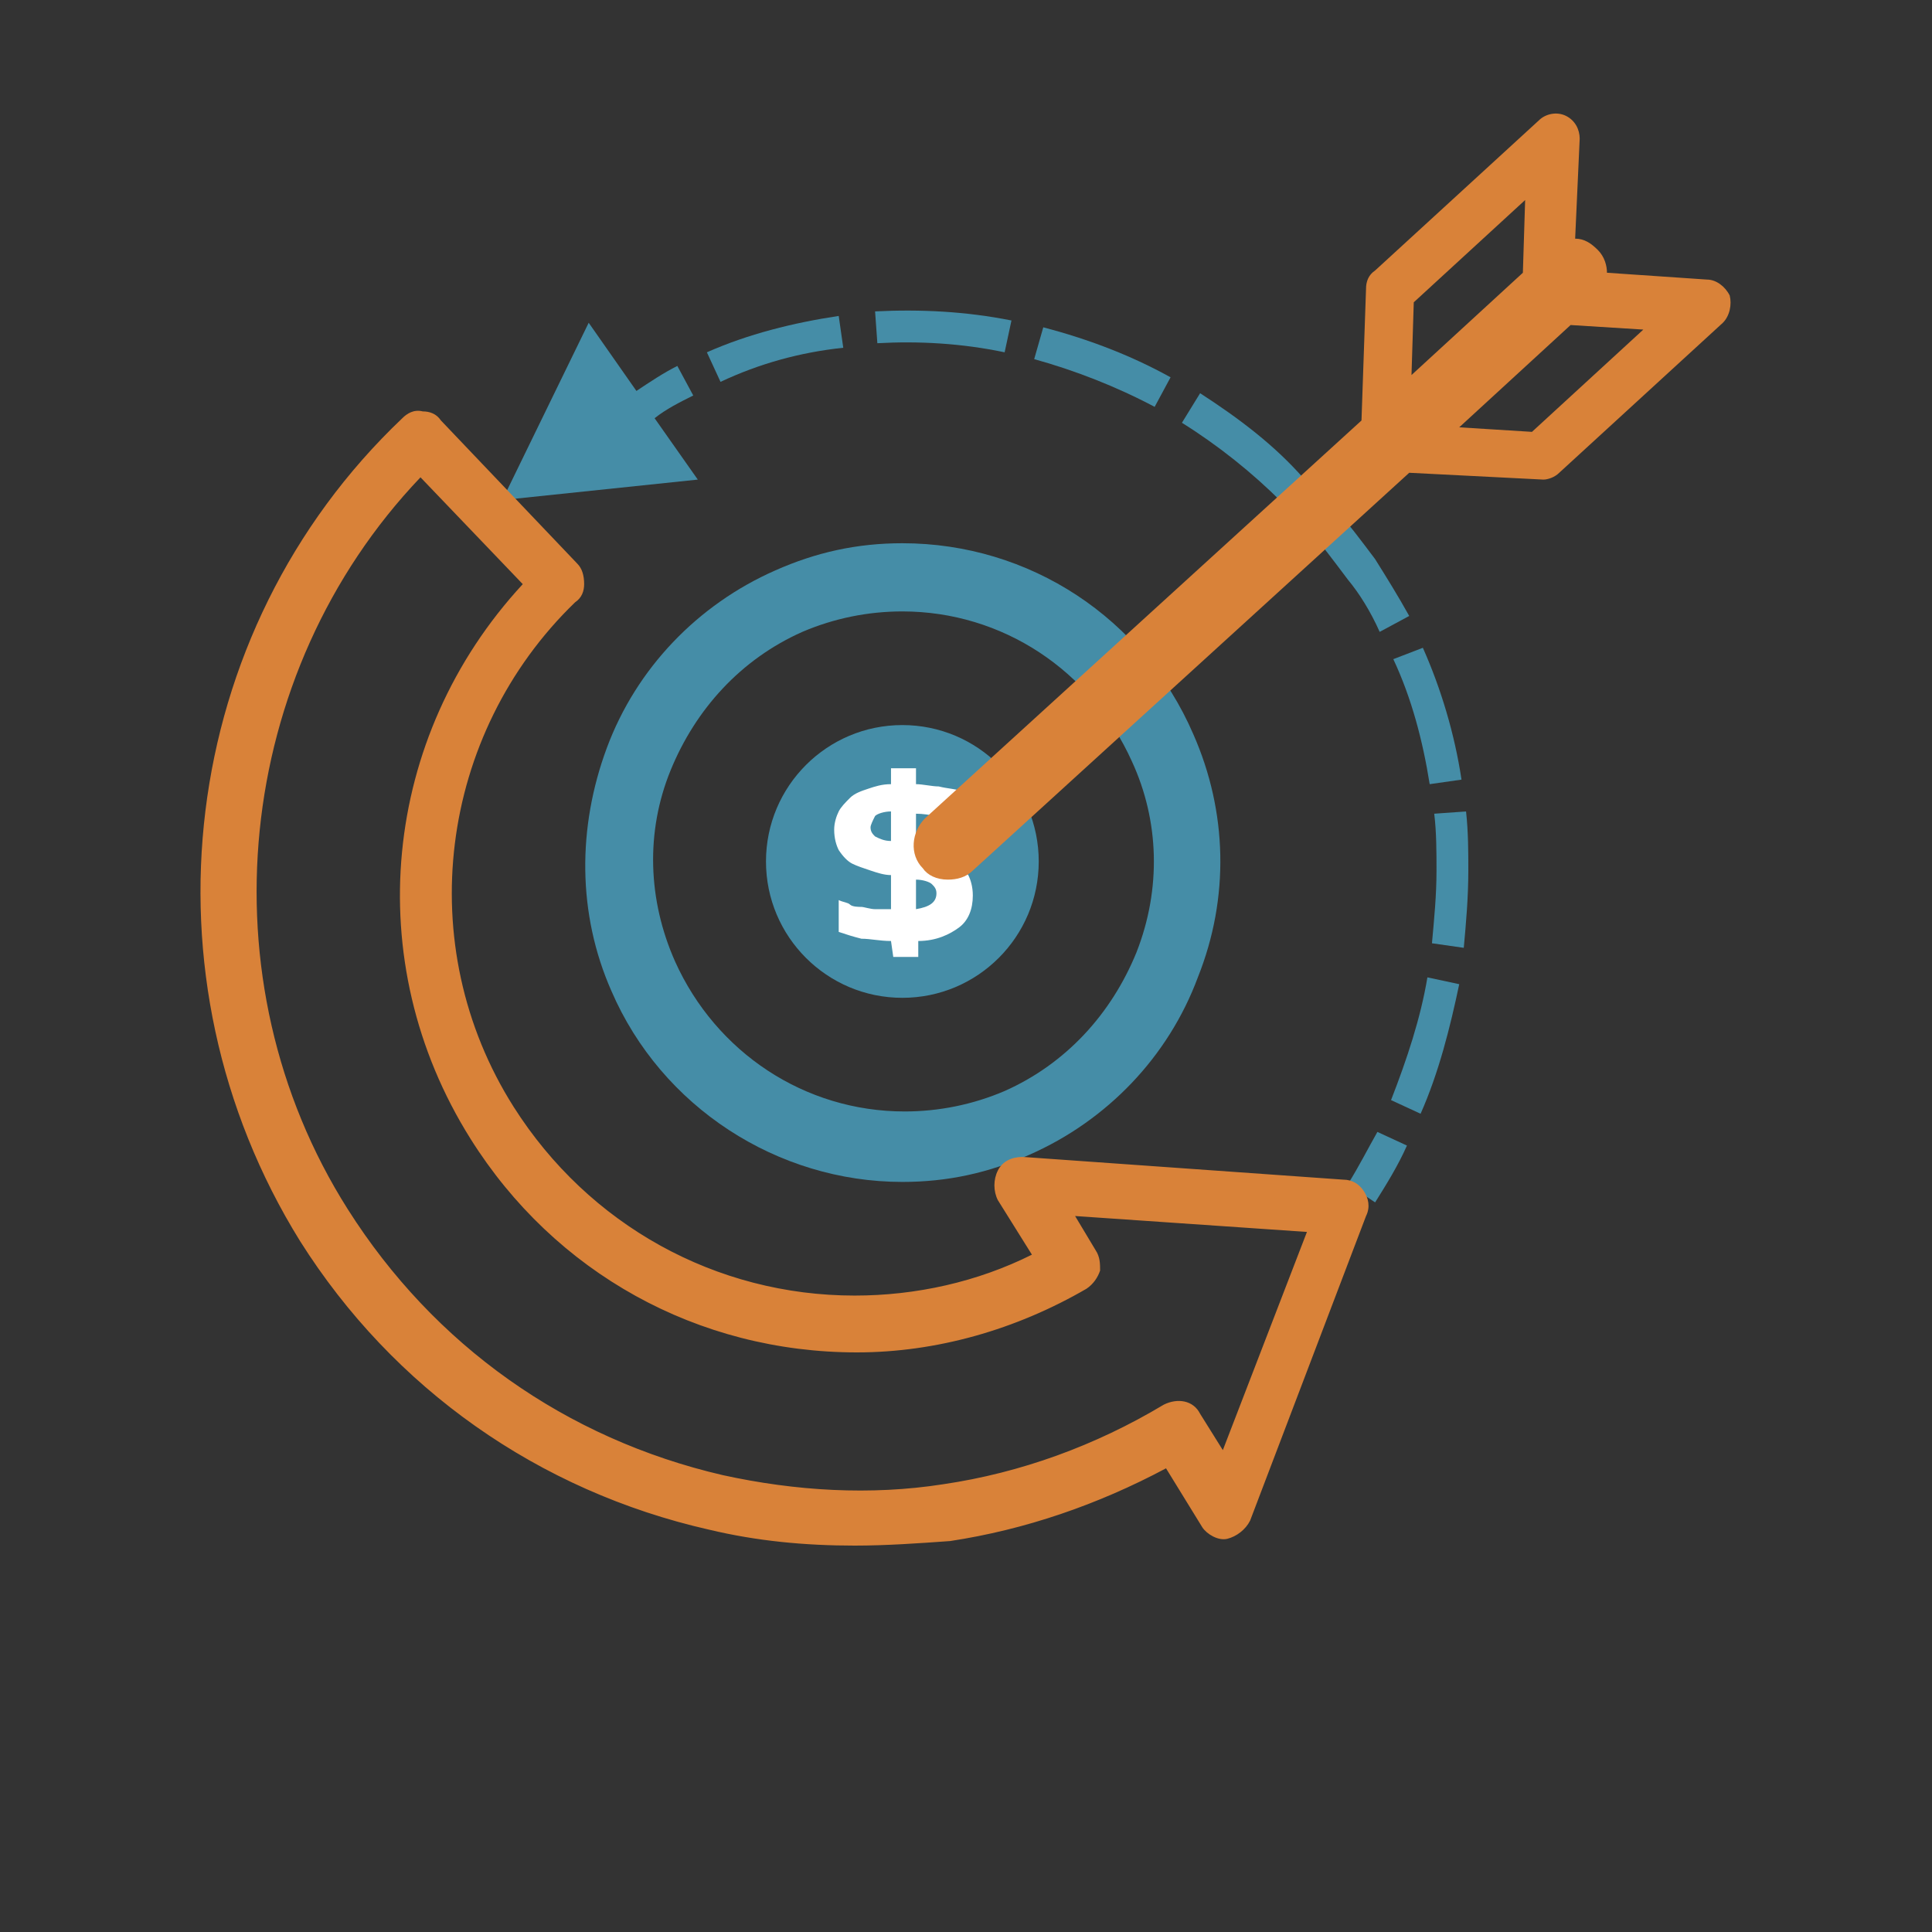 <?xml version="1.0" encoding="utf-8"?>
<!-- Generator: Adobe Illustrator 25.2.3, SVG Export Plug-In . SVG Version: 6.00 Build 0)  -->
<svg version="1.1" id="圖層_1" xmlns="http://www.w3.org/2000/svg" xmlns:xlink="http://www.w3.org/1999/xlink" x="0px" y="0px"
	 viewBox="0 0 85 85" style="enable-background:new 0 0 85 85;" xml:space="preserve">
<rect x="0" y="0" width="85" height="85" fill="#333333" stroke="none"/>
<style type="text/css">
	.st0{fill:#458DA7;}
	.st1{fill:#FFFFFF;}
	.st2{fill:#D98239;}
</style>
<g>
	<g>
		<path class="st0" d="M37.1,15.3l-0.2-1.4c-2,0.3-4,0.8-5.8,1.6l0.6,1.3C33.4,16,35.2,15.5,37.1,15.3z"/>
	</g>
	<g>
		<path class="st0" d="M44.2,15.5l0.3-1.4c-2-0.4-4-0.5-6-0.4l0.1,1.4C40.4,15,42.3,15.1,44.2,15.5z"/>
	</g>
	<g>
		<path class="st0" d="M51.5,16.6c-1.8-1-3.7-1.7-5.6-2.2l-0.4,1.4c1.8,0.5,3.6,1.2,5.3,2.1L51.5,16.6z"/>
	</g>
	<g>
		<path class="st0" d="M62.9,34.5l1.4-0.2c-0.3-2-0.9-4-1.7-5.8L61.3,29C62.1,30.7,62.6,32.6,62.9,34.5z"/>
	</g>
	<g>
		<path class="st0" d="M64.5,35.7l-1.4,0.1c0.1,0.8,0.1,1.7,0.1,2.5c0,1.1-0.1,2.1-0.2,3.2l1.4,0.2c0.1-1.1,0.2-2.2,0.2-3.4
			C64.6,37.5,64.6,36.6,64.5,35.7z"/>
	</g>
	<g>
		<path class="st0" d="M52.8,17.3L52,18.6c1.6,1,3.1,2.2,4.4,3.5l1-1C56.1,19.6,54.5,18.4,52.8,17.3z"/>
	</g>
	<g>
		<path class="st0" d="M61.2,48.4l1.3,0.6c0.8-1.8,1.3-3.8,1.7-5.7L62.8,43C62.5,44.8,61.9,46.6,61.2,48.4z"/>
	</g>
	<g>
		<path class="st0" d="M60.7,27.8l1.3-0.7c-0.5-0.9-1-1.7-1.5-2.5c-0.6-0.8-1.2-1.6-1.9-2.4l-1.1,1c0.6,0.7,1.2,1.5,1.8,2.3
			C59.8,26.1,60.3,26.9,60.7,27.8z"/>
	</g>
	<g>
		<path class="st0" d="M59.3,52.1l1.2,0.8c0.5-0.8,1-1.6,1.4-2.5l-1.3-0.6C60.2,50.5,59.8,51.3,59.3,52.1z"/>
	</g>
	<g>
		<path class="st0" d="M28.8,18.4c0.5-0.4,1.1-0.7,1.7-1l-0.7-1.3c-0.6,0.3-1.2,0.7-1.8,1.1l-2.1-3L22.1,22l8.6-0.9L28.8,18.4z"/>
	</g>
	<g>
		<path class="st0" d="M39.7,23.9c-2,0-3.8,0.4-5.6,1.2c-3.4,1.5-6.1,4.3-7.4,7.8s-1.3,7.3,0.2,10.7c2.2,5.1,7.3,8.4,12.8,8.4
			c2,0,3.8-0.4,5.6-1.2c3.4-1.5,6.1-4.3,7.4-7.8c1.4-3.5,1.3-7.3-0.2-10.7C50.3,27.2,45.3,23.9,39.7,23.9z M50,41.9
			c-1.1,2.7-3.1,4.9-5.8,6.1c-1.4,0.6-2.9,0.9-4.4,0.9c-4.4,0-8.3-2.6-10.1-6.6c-1.2-2.7-1.3-5.7-0.2-8.4s3.1-4.9,5.8-6.1
			c1.4-0.6,2.9-0.9,4.4-0.9c4.4,0,8.3,2.6,10.1,6.6C51,36.1,51.1,39.1,50,41.9z"/>
	</g>
	<g>
		<circle class="st0" cx="39.7" cy="37.9" r="6"/>
	</g>
</g>
<g>
	<g>
		<path class="st1" d="M39.2,41.4c-0.5,0-0.9-0.1-1.3-0.1c-0.4-0.1-0.7-0.2-1-0.3v-1.4c0.2,0.1,0.4,0.1,0.5,0.2s0.4,0.1,0.5,0.1
			s0.4,0.1,0.6,0.1c0.2,0,0.4,0,0.7,0v-1.5c-0.3,0-0.6-0.1-0.9-0.2c-0.3-0.1-0.6-0.2-0.8-0.3s-0.4-0.3-0.6-0.6
			c-0.1-0.2-0.2-0.5-0.2-0.9c0-0.3,0.1-0.6,0.2-0.8c0.1-0.2,0.3-0.4,0.5-0.6c0.2-0.2,0.5-0.3,0.8-0.4c0.3-0.1,0.6-0.2,1-0.2v-0.7
			h1.1v0.7c0.3,0,0.7,0.1,1,0.1c0.4,0.1,0.7,0.1,1,0.2v1.4c-0.7-0.2-1.4-0.4-2-0.4v1.6c0.3,0,0.6,0.1,0.9,0.2
			c0.3,0.1,0.5,0.2,0.8,0.3c0.2,0.1,0.4,0.3,0.6,0.6c0.1,0.2,0.2,0.5,0.2,0.9c0,0.6-0.2,1.1-0.6,1.4c-0.4,0.3-1,0.6-1.8,0.6v0.7
			h-1.1L39.2,41.4L39.2,41.4z M38.3,36.4c0,0.2,0.1,0.3,0.2,0.4c0.2,0.1,0.4,0.2,0.7,0.2v-1.3c-0.3,0-0.6,0.1-0.7,0.2
			C38.4,36.1,38.3,36.3,38.3,36.4z M41.2,39.3c0-0.2-0.1-0.3-0.2-0.4c-0.1-0.1-0.4-0.2-0.7-0.2V40C40.9,39.9,41.2,39.7,41.2,39.3z"
			/>
	</g>
</g>
<g>
	<g>
		<g>
			<g>
				<path class="st2" d="M37.6,67.5c-2.1,0-4.2-0.2-6.3-0.7c-7.4-1.7-13.6-6.1-17.7-12.5C6.5,43,8.4,28,18,18.8
					c0.1-0.1,0.3-0.2,0.5-0.2s0.4,0.1,0.5,0.2l6,6.3c0.3,0.3,0.3,0.7,0,1c-6.2,5.9-7.4,15.5-2.8,22.8c3.3,5.3,9.1,8.5,15.4,8.5
					c3,0,5.9-0.7,8.5-2.1l-1.8-2.8c-0.1-0.2-0.1-0.5,0-0.7s0.4-0.4,0.7-0.3l14.1,1c0.2,0,0.4,0.1,0.5,0.3s0.1,0.4,0.1,0.6l-5.1,13.4
					c-0.1,0.2-0.3,0.4-0.6,0.4s-0.5-0.1-0.7-0.3l-1.9-3c-3.1,1.7-6.4,2.9-9.8,3.4C40.4,67.4,39,67.5,37.6,67.5z M18.5,20.3
					C9.8,29.1,8.2,43,14.8,53.5c3.8,6.1,9.8,10.3,16.8,11.9c3.3,0.7,6.6,0.9,9.9,0.4c3.5-0.5,6.8-1.7,9.9-3.6c0.3-0.2,0.8-0.1,1,0.2
					l1.5,2.4l4.2-11.2l-11.8-0.8l1.4,2.3c0.1,0.2,0.1,0.4,0.1,0.5c0,0.2-0.2,0.3-0.3,0.4c-3,1.8-6.4,2.7-9.9,2.7
					c-6.8,0-13-3.4-16.6-9.1c-4.8-7.6-3.7-17.6,2.5-24L18.5,20.3z"/>
				<path class="st2" d="M37.6,68c-2.2,0-4.3-0.2-6.4-0.7c-7.5-1.7-13.9-6.2-18-12.7C6,43,7.8,27.8,17.7,18.4
					c0.2-0.2,0.5-0.4,0.9-0.3c0.3,0,0.6,0.1,0.8,0.4l6,6.3c0.2,0.2,0.3,0.5,0.3,0.9c0,0.3-0.1,0.6-0.4,0.8c-6,5.8-7.2,15.1-2.7,22.2
					c3.3,5.2,8.9,8.3,15,8.3c2.7,0,5.4-0.6,7.8-1.8l-1.5-2.4c-0.2-0.4-0.2-0.9,0-1.3c0.2-0.4,0.6-0.6,1.1-0.6l14.1,1
					c0.4,0,0.7,0.2,0.9,0.5s0.3,0.7,0.1,1.1L55,66.9c-0.2,0.4-0.6,0.7-1,0.8c-0.4,0.1-0.9-0.2-1.1-0.5l-1.6-2.6
					c-3,1.6-6.2,2.7-9.5,3.2C40.4,67.9,39,68,37.6,68z M18.5,19.1c0,0-0.1,0-0.1,0.1c-9.5,9-11.3,23.7-4.3,34.8
					c3.9,6.3,10.1,10.6,17.3,12.3c3.4,0.8,6.9,0.9,10.2,0.4c3.4-0.5,6.6-1.6,9.6-3.3l0.4-0.2l2.2,3.4c0,0,0.1,0.1,0.2,0.1
					c0.1,0,0.2-0.1,0.2-0.1l5.1-13.4c0-0.1,0-0.1,0-0.2c0-0.1-0.1-0.1-0.2-0.1l-14.1-1c-0.1,0-0.1,0-0.2,0.1c0,0.1,0,0.1,0,0.2
					l2.1,3.3l-0.5,0.3c-2.7,1.4-5.7,2.2-8.8,2.2c-6.5,0-12.4-3.3-15.9-8.7c-4.7-7.5-3.5-17.4,2.9-23.5c0.1-0.1,0.1-0.2,0-0.3l-6-6.3
					C18.6,19.1,18.5,19.1,18.5,19.1z M37.6,66.6c-2,0-4.1-0.2-6.1-0.7c-7.1-1.6-13.2-5.9-17.1-12.1C7.7,43.1,9.3,28.9,18.1,20
					l0.4-0.4l5.7,6l-0.3,0.3c-6.2,6.3-7.2,16-2.5,23.5c3.5,5.6,9.6,8.9,16.2,8.9c3.4,0,6.7-0.9,9.6-2.6l0.1-0.1c0,0,0-0.1,0-0.2
					l-2-3.1l13.5,0.9L54,66l-2-3.3c-0.1-0.1-0.2-0.1-0.3-0.1c-3.1,1.9-6.5,3.1-10.1,3.6C40.3,66.5,38.9,66.6,37.6,66.6z M18.5,21
					c-8.2,8.6-9.6,22.1-3.2,32.2c3.8,6,9.6,10.1,16.5,11.7c3.2,0.7,6.5,0.9,9.7,0.4c3.4-0.5,6.7-1.7,9.7-3.5
					c0.6-0.3,1.3-0.2,1.6,0.4l1,1.6l3.7-9.6l-10.2-0.7l0.9,1.5c0.2,0.3,0.2,0.6,0.2,0.9c-0.1,0.3-0.3,0.6-0.6,0.8
					c-3.1,1.8-6.6,2.8-10.1,2.8c-7,0-13.3-3.5-17-9.4c-4.9-7.8-3.9-17.7,2.3-24.4L18.5,21z"/>
			</g>
		</g>
		<g>
			<path class="st2" d="M75.6,13.3c-0.1-0.2-0.3-0.4-0.5-0.4l-5-0.3c0.2-0.4,0.1-0.8-0.2-1.2c-0.3-0.3-0.8-0.4-1.1-0.3l0.2-5
				c0-0.2-0.1-0.5-0.3-0.6c-0.2-0.1-0.5-0.1-0.6,0.1l-7.2,6.6c-0.1,0.1-0.2,0.3-0.2,0.4l-0.2,6L41,36.4c-0.4,0.4-0.5,1-0.1,1.5
				c0.4,0.4,1,0.5,1.5,0.1l19.3-17.6l6,0.3l0,0c0.1,0,0.3-0.1,0.4-0.2l7.2-6.6C75.6,13.8,75.6,13.6,75.6,13.3z M61.7,13.1l6-5.5
				l-0.2,4.6l-6,5.5L61.7,13.1z M67.6,19.5L63,19.2l6-5.5l4.6,0.3L67.6,19.5z"/>
			<path class="st2" d="M41.7,38.7L41.7,38.7c-0.5,0-0.9-0.2-1.1-0.5c-0.6-0.6-0.5-1.6,0.1-2.2l19.2-17.5l0.2-5.8
				c0-0.3,0.1-0.6,0.4-0.8l7.2-6.6C68,5,68.5,4.9,68.9,5.1c0.4,0.2,0.6,0.6,0.6,1l-0.2,4.4c0.4,0,0.7,0.2,1,0.5s0.4,0.7,0.4,1
				l4.4,0.3c0.4,0,0.8,0.3,1,0.7c0.1,0.4,0,0.9-0.3,1.2l-7.2,6.6c-0.2,0.2-0.5,0.3-0.7,0.3L62,20.8L42.8,38.3
				C42.5,38.6,42.1,38.7,41.7,38.7z M68.4,6.2L68.4,6.2L68.4,6.2l-7.3,6.6L60.8,19l-0.2,0.1L41.4,36.8c-0.2,0.2-0.2,0.5,0,0.8
				c0.1,0.1,0.2,0.2,0.4,0.2c0.1,0,0.3,0,0.4-0.1L61.7,20l6.2,0.4l7.3-6.6v-0.1c0,0,0-0.1-0.1-0.1l-5.7-0.3l0.3-0.7
				c0.1-0.2,0.1-0.4-0.1-0.6c-0.2-0.2-0.4-0.2-0.6-0.1L68.3,12L68.4,6.2C68.5,6.2,68.4,6.2,68.4,6.2z M67.8,20l-6-0.3l7-6.4l6,0.3
				L67.8,20z M64.2,18.8l3.2,0.2l4.9-4.5l-3.2-0.2L64.2,18.8z M61,18.9l0.2-6l7-6.4l-0.2,6L61,18.9z M62.2,13.3l-0.1,3.2L67,12
				l0.1-3.2L62.2,13.3z"/>
		</g>
	</g>
</g>
</svg>
